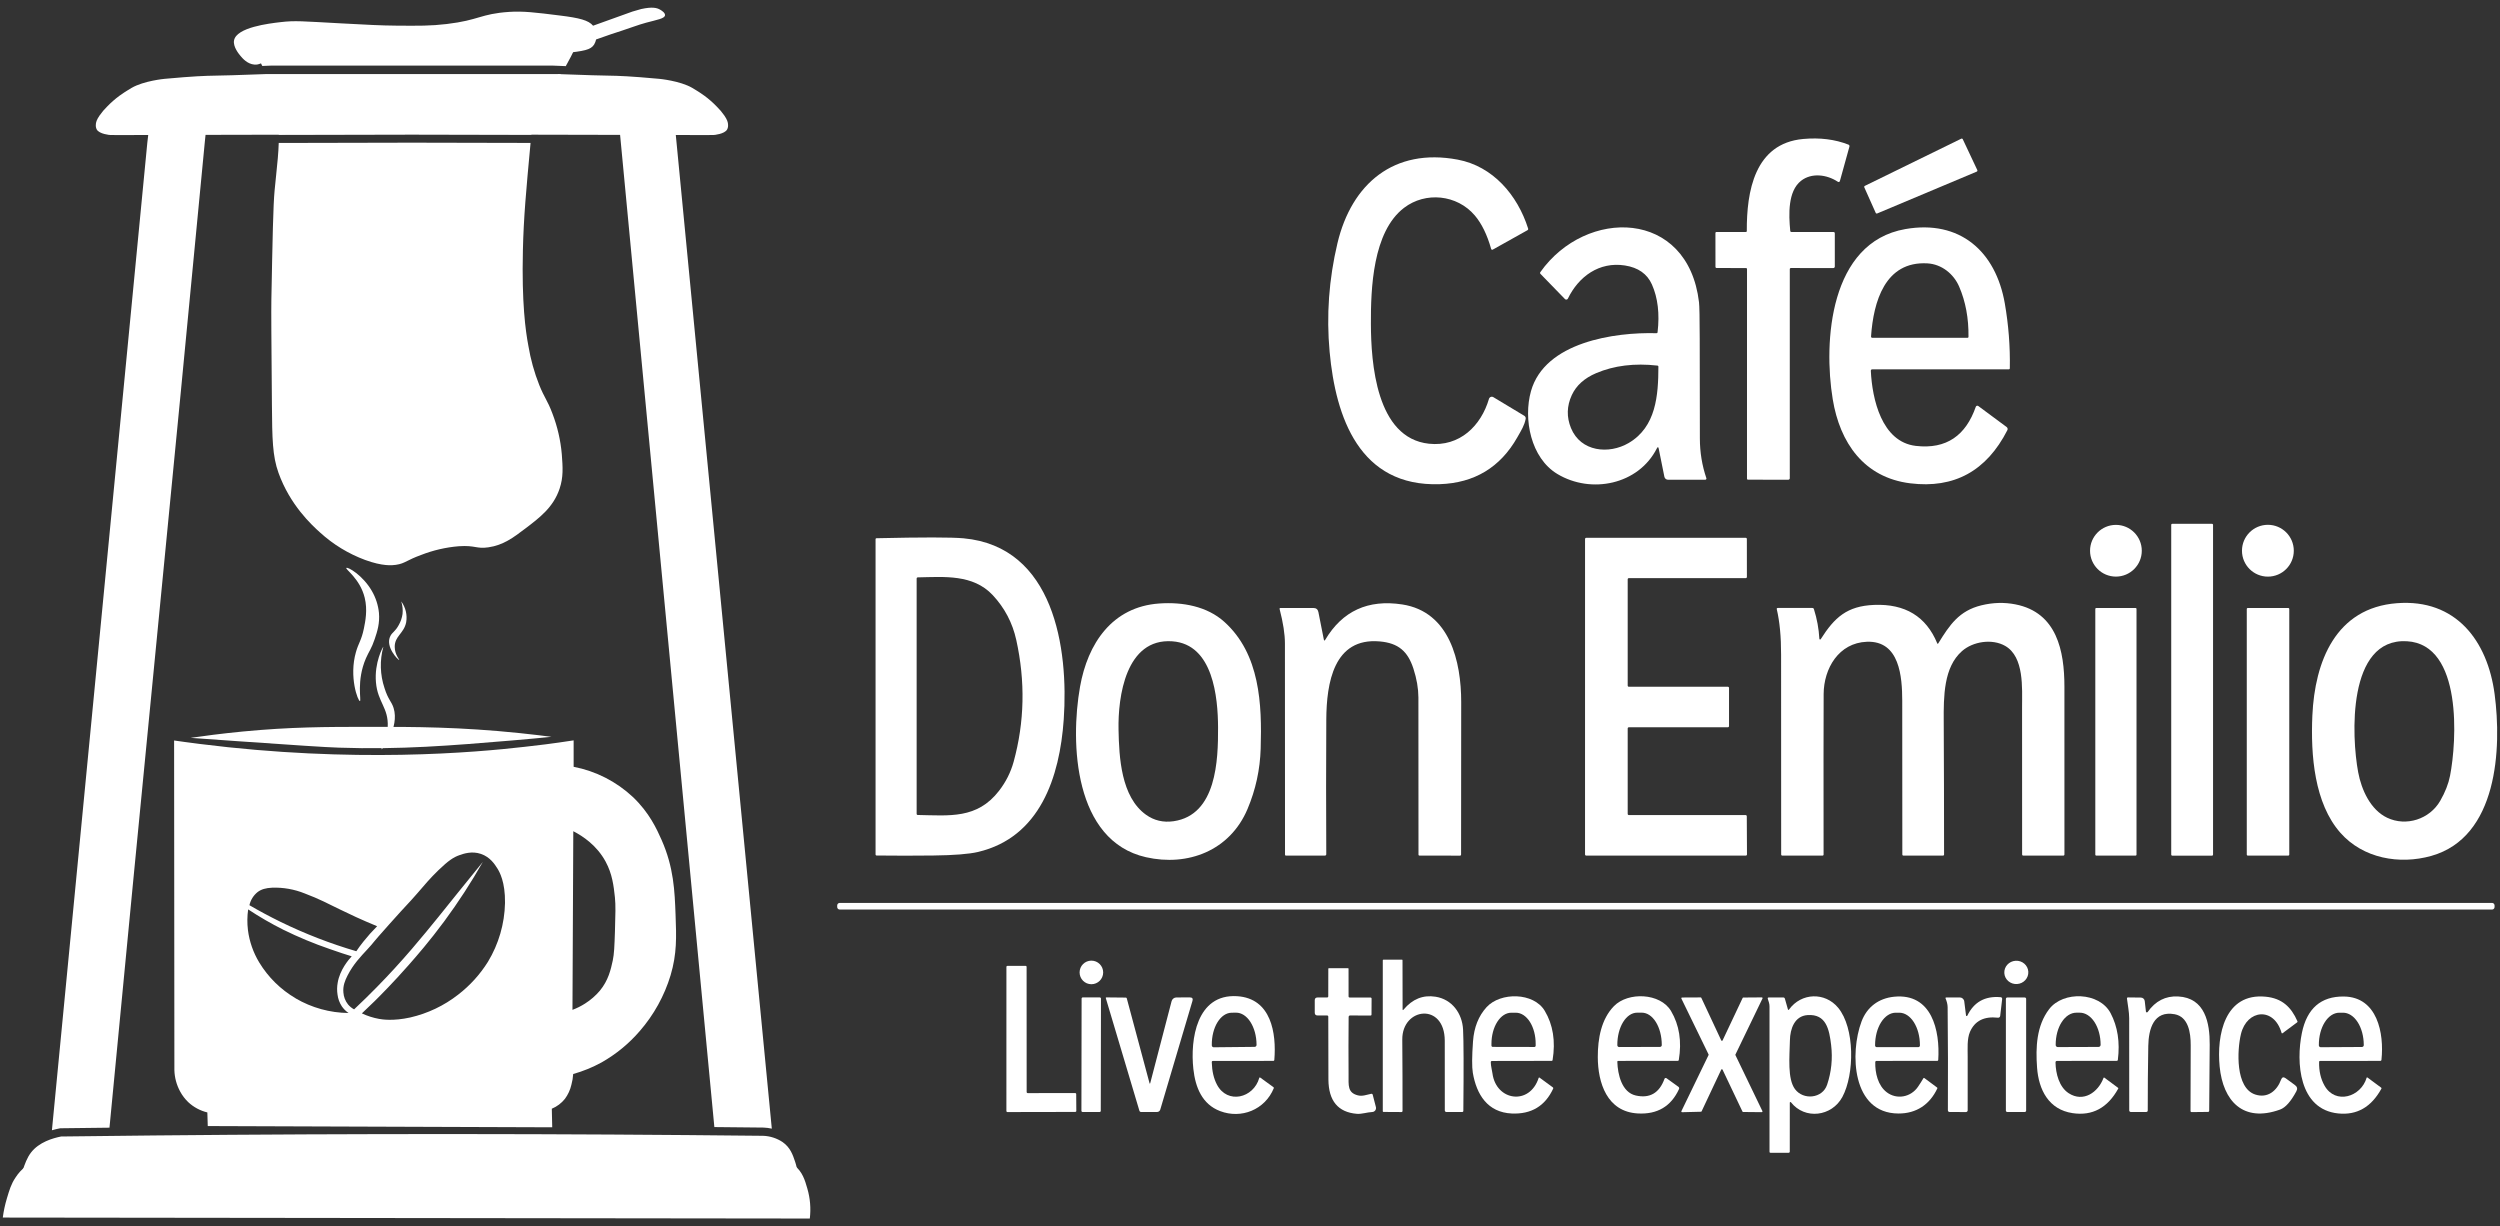 <svg width="210" height="103" viewBox="0 0 210 103" fill="none" xmlns="http://www.w3.org/2000/svg">
<rect x="0" y="0" width="210" height="103" fill="#333333" stroke="none"/>
<g id="Logo">
<path id="Vector" d="M150.342 22.609V40.175C150.342 40.207 150.329 40.238 150.306 40.26C150.284 40.283 150.253 40.296 150.221 40.296L146.843 40.294C146.779 40.294 146.747 40.261 146.747 40.196L146.749 22.611C146.749 22.549 146.718 22.518 146.656 22.518L144.194 22.512C144.169 22.512 144.145 22.502 144.127 22.485C144.109 22.467 144.099 22.443 144.099 22.418L144.096 19.585C144.096 19.519 144.128 19.487 144.194 19.487H146.643C146.702 19.487 146.732 19.458 146.732 19.4C146.715 16.12 147.363 12.043 151.477 11.673C152.877 11.547 154.142 11.706 155.272 12.149C155.303 12.161 155.328 12.184 155.343 12.214C155.359 12.244 155.362 12.278 155.353 12.31L154.557 15.184C154.526 15.298 154.461 15.322 154.362 15.258C153.458 14.664 152.176 14.489 151.287 15.188C150.175 16.064 150.247 18.002 150.38 19.388C150.386 19.454 150.422 19.487 150.487 19.487L154.005 19.488C154.084 19.488 154.124 19.527 154.124 19.606V22.389C154.124 22.423 154.111 22.456 154.087 22.48C154.063 22.504 154.031 22.518 153.997 22.518L150.436 22.514C150.411 22.514 150.387 22.524 150.37 22.542C150.352 22.56 150.342 22.584 150.342 22.609Z" fill="white"/>
<path id="Vector_2" d="M166.045 14.417L157.684 17.931C157.661 17.941 157.635 17.941 157.611 17.931C157.588 17.921 157.569 17.903 157.559 17.88L156.602 15.739C156.592 15.716 156.591 15.69 156.599 15.667C156.608 15.643 156.625 15.624 156.648 15.613L164.743 11.651C164.755 11.645 164.768 11.642 164.78 11.641C164.793 11.64 164.806 11.642 164.818 11.646C164.83 11.65 164.842 11.657 164.851 11.665C164.861 11.674 164.868 11.684 164.874 11.696L166.094 14.287C166.099 14.299 166.103 14.312 166.103 14.325C166.104 14.338 166.102 14.351 166.097 14.363C166.092 14.375 166.085 14.386 166.076 14.395C166.067 14.405 166.057 14.412 166.045 14.417Z" fill="white"/>
<path id="Vector_3" d="M117.937 17.46C115.299 19.478 115.144 24.264 115.155 27.212C115.168 30.45 115.584 36.804 120.036 37.273C122.621 37.545 124.408 35.765 125.074 33.504C125.085 33.467 125.104 33.434 125.13 33.406C125.156 33.378 125.188 33.356 125.223 33.342C125.259 33.329 125.297 33.323 125.335 33.327C125.373 33.33 125.41 33.342 125.443 33.362L128.041 34.926C128.085 34.952 128.12 34.992 128.141 35.039C128.161 35.086 128.167 35.138 128.156 35.189C128.048 35.741 127.812 36.106 127.451 36.743C126.019 39.263 123.848 40.572 120.938 40.671C114.206 40.9 112.196 35.069 111.689 29.559C111.408 26.497 111.627 23.455 112.345 20.433C113.531 15.44 117.086 12.401 122.449 13.409C125.392 13.961 127.468 16.371 128.362 19.196C128.381 19.259 128.362 19.306 128.306 19.338L125.388 20.97C125.376 20.976 125.363 20.98 125.35 20.981C125.336 20.982 125.323 20.979 125.311 20.974C125.298 20.969 125.287 20.961 125.278 20.951C125.269 20.942 125.263 20.93 125.259 20.917C124.92 19.719 124.461 18.779 123.882 18.097C122.39 16.342 119.743 16.078 117.937 17.46Z" fill="white"/>
<path id="Vector_4" d="M139.177 37.662C137.626 40.722 133.646 41.516 130.818 39.814C128.579 38.468 127.95 35.187 128.6 32.864C129.759 28.725 135.642 27.891 139.147 27.989C139.2 27.992 139.229 27.967 139.236 27.914C139.418 26.358 139.26 25.018 138.761 23.895C138.364 23.005 137.607 22.473 136.49 22.299C134.332 21.964 132.605 23.226 131.703 25.083C131.693 25.105 131.677 25.124 131.657 25.138C131.638 25.153 131.615 25.162 131.591 25.166C131.566 25.17 131.541 25.168 131.518 25.16C131.495 25.153 131.473 25.14 131.456 25.122L129.404 23.01C129.356 22.961 129.352 22.909 129.393 22.853C133.222 17.445 141.788 17.537 142.717 25.391C142.753 25.706 142.773 26.72 142.776 28.434C142.778 31.235 142.782 34.037 142.789 36.839C142.791 37.994 142.973 39.103 143.335 40.166C143.34 40.181 143.342 40.197 143.34 40.213C143.337 40.228 143.331 40.243 143.322 40.256C143.313 40.269 143.301 40.28 143.286 40.287C143.272 40.294 143.257 40.298 143.241 40.298H140.115C140.043 40.298 139.973 40.273 139.917 40.228C139.861 40.182 139.823 40.119 139.808 40.048L139.332 37.685C139.3 37.528 139.249 37.521 139.177 37.662ZM132.031 33.19C131.607 34.108 131.584 35.03 131.962 35.956C132.779 37.957 135.151 38.182 136.805 37.214C139.116 35.864 139.3 33.197 139.305 30.807C139.305 30.749 139.276 30.716 139.218 30.709C137.298 30.493 135.584 30.705 134.077 31.344C133.086 31.766 132.404 32.382 132.031 33.19Z" fill="white"/>
<path id="Vector_5" d="M157.15 31.163C157.265 33.502 158.05 37.123 160.934 37.456C163.521 37.755 165.136 36.556 165.966 34.171C165.973 34.151 165.984 34.133 165.999 34.118C166.015 34.103 166.033 34.091 166.054 34.085C166.074 34.078 166.096 34.077 166.117 34.081C166.138 34.084 166.158 34.093 166.176 34.105L168.557 35.87C168.597 35.899 168.625 35.942 168.636 35.99C168.648 36.039 168.642 36.09 168.619 36.134C166.868 39.566 164.149 41.054 160.463 40.599C156.579 40.119 154.551 37.203 153.95 33.54C153.156 28.716 153.685 20.359 160.047 19.243C164.627 18.442 167.641 21.108 168.405 25.493C168.718 27.292 168.858 29.105 168.825 30.932C168.824 30.994 168.792 31.025 168.731 31.025L157.284 31.023C157.189 31.023 157.145 31.07 157.15 31.163ZM161.902 22.123C158.324 21.919 157.367 25.38 157.169 28.247C157.162 28.334 157.203 28.377 157.29 28.377H165.274C165.325 28.377 165.352 28.351 165.353 28.3C165.373 26.74 165.112 25.331 164.568 24.073C164.111 23.014 163.108 22.192 161.902 22.123Z" fill="white"/>
<path id="Vector_6" d="M185.819 44H182.46C182.418 44 182.383 44.035 182.383 44.078V71.797C182.383 71.84 182.418 71.874 182.46 71.874H185.819C185.862 71.874 185.896 71.84 185.896 71.797V44.078C185.896 44.035 185.862 44 185.819 44Z" fill="white"/>
<path id="Vector_7" d="M177.737 48.435C178.937 48.435 179.91 47.463 179.91 46.263C179.91 45.063 178.937 44.09 177.737 44.09C176.537 44.09 175.564 45.063 175.564 46.263C175.564 47.463 176.537 48.435 177.737 48.435Z" fill="white"/>
<path id="Vector_8" d="M190.503 48.437C191.705 48.437 192.679 47.463 192.679 46.261C192.679 45.059 191.705 44.084 190.503 44.084C189.301 44.084 188.326 45.059 188.326 46.261C188.326 47.463 189.301 48.437 190.503 48.437Z" fill="white"/>
<path id="Vector_9" d="M89.354 60.43C89.016 65.29 87.357 70.335 82.153 71.565C81.398 71.742 80.144 71.842 78.392 71.863C76.806 71.882 75.22 71.882 73.634 71.863C73.611 71.863 73.588 71.853 73.572 71.837C73.556 71.82 73.547 71.798 73.547 71.775V45.302C73.547 45.242 73.577 45.212 73.638 45.211C77.48 45.123 79.914 45.125 80.939 45.218C88.539 45.916 89.768 54.469 89.354 60.43ZM83.392 49.993C81.728 48.214 79.29 48.46 77.104 48.499C77.033 48.501 76.998 48.537 76.998 48.607V68.374C76.998 68.396 77.007 68.417 77.022 68.433C77.037 68.448 77.058 68.457 77.079 68.458C79.75 68.505 82.076 68.813 83.917 66.43C84.494 65.685 84.904 64.868 85.148 63.98C86.061 60.65 86.134 57.244 85.368 53.76C85.05 52.319 84.391 51.064 83.392 49.993Z" fill="white"/>
<path id="Vector_10" d="M136.726 48.661V57.589C136.726 57.615 136.736 57.64 136.755 57.658C136.773 57.677 136.798 57.687 136.824 57.687H145.139C145.166 57.687 145.191 57.697 145.209 57.716C145.227 57.734 145.238 57.759 145.238 57.785V60.992C145.238 61.019 145.227 61.044 145.209 61.062C145.191 61.081 145.166 61.091 145.139 61.091H136.824C136.798 61.091 136.773 61.101 136.755 61.12C136.736 61.138 136.726 61.163 136.726 61.189V68.368C136.726 68.394 136.736 68.419 136.755 68.437C136.773 68.456 136.798 68.466 136.824 68.466H146.632C146.658 68.466 146.683 68.476 146.701 68.495C146.719 68.513 146.73 68.538 146.73 68.564L146.747 71.772C146.747 71.798 146.737 71.823 146.718 71.841C146.7 71.86 146.675 71.87 146.649 71.87H133.241C133.215 71.87 133.19 71.86 133.171 71.841C133.153 71.823 133.143 71.798 133.143 71.772L133.144 45.274C133.144 45.261 133.147 45.248 133.152 45.236C133.157 45.224 133.164 45.214 133.173 45.205C133.182 45.195 133.193 45.188 133.205 45.183C133.217 45.178 133.23 45.176 133.243 45.176L146.637 45.174C146.663 45.174 146.688 45.184 146.707 45.203C146.725 45.221 146.736 45.246 146.736 45.272L146.739 48.464C146.739 48.49 146.729 48.515 146.71 48.534C146.692 48.552 146.667 48.563 146.641 48.563H136.824C136.798 48.563 136.773 48.573 136.755 48.591C136.736 48.61 136.726 48.635 136.726 48.661Z" fill="white"/>
<path id="Vector_11" d="M104.791 67.96C103.312 71.462 99.776 72.805 96.258 72.005C90.216 70.632 89.885 62.419 90.723 57.688C91.364 54.057 93.42 50.969 97.38 50.693C99.328 50.556 101.389 50.923 102.845 52.236C105.844 54.94 106.012 59.157 105.897 62.886C105.844 64.649 105.475 66.34 104.791 67.96ZM98.473 53.87C94.556 53.593 93.902 58.55 93.957 61.283C94.002 63.614 94.167 66.939 96.266 68.44C96.945 68.926 97.716 69.106 98.579 68.983C102.196 68.461 102.329 63.849 102.317 61.097C102.304 58.607 101.92 54.115 98.473 53.87Z" fill="white"/>
<path id="Vector_12" d="M111.322 53.739C112.761 51.322 114.915 50.334 117.786 50.773C121.797 51.388 122.742 55.59 122.741 58.966C122.739 63.236 122.736 67.506 122.731 71.776C122.73 71.841 122.697 71.874 122.633 71.874L119.244 71.87C119.184 71.87 119.153 71.84 119.153 71.779C119.157 67.38 119.155 62.983 119.146 58.589C119.143 57.828 119.004 57.02 118.728 56.167C118.255 54.711 117.465 54.019 115.903 53.88C112.033 53.535 111.428 57.366 111.409 60.437C111.388 64.206 111.387 67.979 111.407 71.755C111.407 71.786 111.395 71.816 111.373 71.838C111.351 71.86 111.321 71.872 111.29 71.872H108.034C107.972 71.872 107.941 71.841 107.941 71.779C107.942 65.867 107.94 59.957 107.934 54.051C107.934 53.272 107.785 52.31 107.489 51.167C107.473 51.103 107.498 51.07 107.565 51.07H110.322C110.558 51.07 110.699 51.186 110.746 51.418L111.201 53.718C111.224 53.83 111.264 53.837 111.322 53.739Z" fill="white"/>
<path id="Vector_13" d="M152.827 53.664C152.828 53.676 152.833 53.689 152.841 53.698C152.849 53.708 152.86 53.715 152.873 53.718C152.885 53.722 152.898 53.721 152.91 53.716C152.922 53.711 152.932 53.703 152.939 53.692C154.1 51.863 155.149 50.903 157.43 50.812C160.028 50.709 161.793 51.781 162.723 54.029C162.749 54.094 162.782 54.097 162.819 54.036C163.765 52.506 164.555 51.304 166.439 50.846C167.412 50.609 168.368 50.583 169.306 50.769C172.785 51.455 173.409 54.687 173.411 57.676C173.415 62.36 173.416 67.061 173.413 71.778C173.413 71.803 173.403 71.826 173.386 71.844C173.369 71.861 173.345 71.871 173.32 71.871H169.964C169.893 71.871 169.858 71.836 169.858 71.767C169.86 67.635 169.859 63.507 169.854 59.38C169.852 57.82 170.047 55.178 168.434 54.256C167.348 53.635 165.735 53.872 164.801 54.698C163.268 56.054 163.26 58.476 163.273 60.619C163.292 64.336 163.302 68.053 163.302 71.771C163.302 71.837 163.268 71.871 163.199 71.871H159.896C159.829 71.871 159.796 71.837 159.796 71.771C159.801 67.462 159.798 63.155 159.788 58.851C159.782 56.873 159.584 53.804 156.819 53.908C154.455 53.996 153.196 56.147 153.186 58.304C153.175 60.745 153.173 65.234 153.181 71.772C153.182 71.838 153.149 71.871 153.082 71.871L149.726 71.873C149.654 71.873 149.618 71.836 149.618 71.763C149.608 66.172 149.606 60.582 149.612 54.993C149.615 53.489 149.494 52.218 149.251 51.181C149.233 51.106 149.263 51.069 149.34 51.069H152.233C152.303 51.069 152.348 51.102 152.369 51.167C152.628 51.981 152.78 52.813 152.827 53.664Z" fill="white"/>
<path id="Vector_14" d="M194.239 60.101C194.443 55.574 196.189 51.06 201.346 50.668C206.298 50.29 208.952 53.828 209.547 58.299C210.154 62.862 209.806 70.324 204.231 71.895C201.552 72.65 198.5 72.111 196.597 69.959C194.407 67.48 194.088 63.446 194.239 60.101ZM205.805 65.158C206.361 62.313 206.885 54.123 202.176 53.864C197.146 53.588 197.528 61.89 198.087 64.87C198.365 66.353 199.124 68.023 200.517 68.688C202.123 69.454 204.092 68.811 204.978 67.27C205.396 66.545 205.671 65.841 205.805 65.158Z" fill="white"/>
<path id="Vector_15" d="M179.391 51.07H176.082C176.04 51.07 176.006 51.104 176.006 51.146V71.796C176.006 71.838 176.04 71.872 176.082 71.872H179.391C179.433 71.872 179.467 71.838 179.467 71.796V51.146C179.467 51.104 179.433 51.07 179.391 51.07Z" fill="white"/>
<path id="Vector_16" d="M192.208 51.07H188.819C188.769 51.07 188.729 51.111 188.729 51.161V71.781C188.729 71.831 188.769 71.872 188.819 71.872H192.208C192.258 71.872 192.299 71.831 192.299 71.781V51.161C192.299 51.111 192.258 51.07 192.208 51.07Z" fill="white"/>
<path id="Vector_17" d="M209.33 75.844H70.538C70.42 75.844 70.324 75.939 70.324 76.057V76.19C70.324 76.308 70.42 76.403 70.538 76.403H209.33C209.448 76.403 209.544 76.308 209.544 76.19V76.057C209.544 75.939 209.448 75.844 209.33 75.844Z" fill="white"/>
<path id="Vector_18" d="M117.905 84.802C118.644 83.918 119.537 83.559 120.583 83.724C121.975 83.942 122.826 85.125 122.898 86.481C122.947 87.404 122.955 89.678 122.921 93.304C122.921 93.374 122.885 93.408 122.815 93.408L121.5 93.41C121.482 93.41 121.465 93.407 121.448 93.4C121.432 93.393 121.417 93.383 121.404 93.371C121.391 93.358 121.381 93.343 121.375 93.327C121.368 93.311 121.364 93.293 121.364 93.276C121.367 91.356 121.365 89.406 121.36 87.427C121.355 84.183 117.767 84.613 117.792 87.328C117.808 89.354 117.815 91.353 117.813 93.323C117.813 93.347 117.803 93.369 117.786 93.386C117.769 93.403 117.746 93.412 117.722 93.412L116.215 93.403C116.174 93.401 116.154 93.381 116.154 93.342V80.664C116.154 80.65 116.16 80.637 116.17 80.627C116.18 80.617 116.193 80.611 116.207 80.611H117.764C117.795 80.611 117.811 80.628 117.811 80.66L117.818 84.772C117.818 84.861 117.847 84.871 117.905 84.802Z" fill="white"/>
<path id="Vector_19" d="M91.677 82.675C92.224 82.675 92.667 82.231 92.667 81.684C92.667 81.137 92.224 80.693 91.677 80.693C91.129 80.693 90.686 81.137 90.686 81.684C90.686 82.231 91.129 82.675 91.677 82.675Z" fill="white"/>
<path id="Vector_20" d="M169.43 82.659C169.987 82.625 170.411 82.16 170.378 81.62C170.345 81.08 169.867 80.67 169.311 80.704C168.754 80.738 168.33 81.203 168.363 81.743C168.396 82.283 168.874 82.694 169.43 82.659Z" fill="white"/>
<path id="Vector_21" d="M86.322 91.821L90.318 91.819C90.34 91.819 90.361 91.828 90.377 91.844C90.392 91.859 90.401 91.88 90.401 91.902L90.411 93.319C90.411 93.341 90.402 93.362 90.386 93.378C90.371 93.393 90.35 93.402 90.328 93.402L84.62 93.413C84.598 93.413 84.577 93.405 84.561 93.389C84.546 93.373 84.537 93.352 84.537 93.33L84.539 81.218C84.539 81.207 84.541 81.196 84.545 81.186C84.549 81.176 84.556 81.167 84.563 81.159C84.571 81.151 84.58 81.145 84.59 81.141C84.6 81.137 84.611 81.135 84.622 81.135L86.152 81.133C86.174 81.133 86.195 81.142 86.211 81.157C86.227 81.173 86.235 81.194 86.235 81.216L86.239 91.738C86.239 91.76 86.248 91.781 86.263 91.797C86.279 91.812 86.3 91.821 86.322 91.821Z" fill="white"/>
<path id="Vector_22" d="M113.285 85.434C113.27 87.055 113.268 88.677 113.28 90.299C113.286 91.152 113.176 91.79 114.065 92.011C114.454 92.109 114.783 91.956 115.19 91.878C115.215 91.874 115.241 91.879 115.263 91.893C115.284 91.907 115.3 91.929 115.307 91.954L115.576 92.994C115.588 93.041 115.59 93.091 115.58 93.139C115.571 93.188 115.551 93.233 115.522 93.273C115.493 93.312 115.455 93.345 115.412 93.369C115.368 93.392 115.32 93.406 115.271 93.408C114.83 93.431 114.373 93.595 113.974 93.561C112.394 93.429 111.599 92.47 111.587 90.685C111.576 88.925 111.572 87.163 111.576 85.398C111.576 85.372 111.566 85.347 111.548 85.328C111.53 85.31 111.505 85.299 111.48 85.299H110.676C110.518 85.299 110.439 85.22 110.439 85.061V84.025C110.439 83.867 110.518 83.788 110.676 83.788H111.48C111.505 83.788 111.529 83.778 111.546 83.761C111.564 83.743 111.574 83.719 111.574 83.694L111.578 81.375C111.578 81.363 111.583 81.351 111.591 81.342C111.6 81.333 111.611 81.328 111.623 81.328H113.231C113.262 81.328 113.278 81.344 113.278 81.375L113.28 83.696C113.28 83.759 113.312 83.79 113.376 83.79L115.124 83.792C115.148 83.793 115.171 83.802 115.188 83.819C115.205 83.836 115.214 83.859 115.214 83.883L115.207 85.231C115.207 85.251 115.199 85.271 115.185 85.285C115.17 85.299 115.151 85.307 115.131 85.307L113.422 85.299C113.332 85.298 113.287 85.343 113.285 85.434Z" fill="white"/>
<path id="Vector_23" d="M101.789 89.226C101.808 89.968 101.952 90.594 102.222 91.106C103.1 92.781 105.301 92.248 105.779 90.543C105.782 90.535 105.786 90.527 105.791 90.522C105.797 90.516 105.804 90.511 105.812 90.508C105.82 90.506 105.828 90.505 105.836 90.507C105.844 90.508 105.852 90.511 105.859 90.516L106.972 91.323C106.986 91.334 106.996 91.348 107 91.365C107.005 91.381 107.003 91.398 106.997 91.414C106.25 93.226 104.266 94.007 102.493 93.334C100.978 92.761 100.411 91.339 100.242 89.79C99.972 87.326 100.507 83.474 103.911 83.68C106.798 83.856 107.226 86.806 107.044 89.028C107.039 89.086 107.007 89.115 106.948 89.115L101.895 89.118C101.823 89.118 101.788 89.154 101.789 89.226ZM101.956 87.972L105.39 87.937C105.432 87.936 105.473 87.919 105.503 87.888C105.534 87.858 105.55 87.817 105.55 87.774V87.742C105.547 87.388 105.499 87.038 105.411 86.712C105.322 86.385 105.194 86.09 105.034 85.841C104.874 85.592 104.684 85.396 104.477 85.262C104.27 85.129 104.049 85.062 103.826 85.064L103.459 85.068C103.009 85.073 102.581 85.361 102.268 85.87C101.955 86.378 101.784 87.065 101.791 87.78V87.812C101.791 87.833 101.796 87.854 101.804 87.874C101.812 87.894 101.825 87.911 101.84 87.926C101.855 87.941 101.873 87.953 101.893 87.961C101.913 87.969 101.934 87.973 101.956 87.972Z" fill="white"/>
<path id="Vector_24" d="M125.227 89.232C125.227 89.538 125.329 89.888 125.365 90.159C125.67 92.488 128.495 92.887 129.248 90.543C129.25 90.535 129.254 90.529 129.259 90.524C129.264 90.519 129.27 90.514 129.277 90.512C129.284 90.51 129.292 90.509 129.299 90.51C129.306 90.511 129.313 90.514 129.319 90.518L130.443 91.342C130.458 91.353 130.469 91.368 130.473 91.386C130.478 91.404 130.477 91.424 130.469 91.441C129.79 92.908 128.63 93.606 126.99 93.534C124.962 93.445 124.028 91.942 123.718 90.119C123.636 89.635 123.641 88.754 123.733 87.475C123.818 86.298 124.198 85.34 124.873 84.601C126.04 83.324 128.826 83.349 129.758 84.909C130.455 86.075 130.675 87.454 130.418 89.047C130.411 89.091 130.385 89.113 130.341 89.113L125.335 89.122C125.263 89.122 125.227 89.159 125.227 89.232ZM125.39 87.939L128.888 87.946C128.917 87.946 128.944 87.935 128.964 87.915C128.985 87.894 128.996 87.867 128.996 87.838V87.687C128.997 87.343 128.954 87.003 128.871 86.685C128.788 86.368 128.665 86.079 128.511 85.836C128.356 85.593 128.172 85.4 127.97 85.268C127.768 85.136 127.551 85.068 127.332 85.068H126.954C126.512 85.067 126.087 85.342 125.774 85.832C125.46 86.322 125.283 86.986 125.282 87.679V87.831C125.282 87.859 125.293 87.887 125.314 87.907C125.334 87.927 125.361 87.939 125.39 87.939Z" fill="white"/>
<path id="Vector_25" d="M135.856 89.2C135.888 90.23 136.219 91.758 137.409 92.023C138.581 92.284 139.384 91.816 139.818 90.62C139.824 90.604 139.833 90.59 139.846 90.578C139.858 90.567 139.873 90.558 139.889 90.553C139.905 90.548 139.922 90.547 139.938 90.55C139.955 90.552 139.971 90.559 139.984 90.569L140.991 91.295C141.018 91.316 141.038 91.345 141.047 91.379C141.055 91.413 141.052 91.448 141.038 91.48C140.37 92.937 139.217 93.621 137.579 93.53C134.983 93.388 134.219 90.953 134.215 88.789C134.213 87.24 134.5 85.614 135.571 84.515C136.755 83.301 139.463 83.398 140.368 84.927C141.062 86.099 141.279 87.47 141.019 89.041C141.011 89.088 140.983 89.112 140.934 89.112L135.936 89.116C135.88 89.116 135.854 89.144 135.856 89.2ZM136.009 87.951L139.44 87.94C139.48 87.939 139.518 87.923 139.546 87.895C139.574 87.867 139.589 87.829 139.589 87.789V87.757C139.588 87.402 139.544 87.051 139.458 86.724C139.373 86.397 139.249 86.1 139.093 85.85C138.937 85.6 138.752 85.402 138.549 85.267C138.345 85.132 138.128 85.063 137.908 85.064H137.519C137.075 85.065 136.651 85.351 136.339 85.858C136.028 86.365 135.854 87.052 135.856 87.768V87.8C135.856 87.82 135.86 87.84 135.868 87.858C135.876 87.877 135.887 87.894 135.901 87.908C135.916 87.922 135.932 87.933 135.951 87.94C135.97 87.948 135.989 87.952 136.009 87.951Z" fill="white"/>
<path id="Vector_26" d="M150.44 92.591C150.432 92.582 150.423 92.576 150.412 92.573C150.401 92.57 150.389 92.57 150.379 92.573C150.368 92.577 150.359 92.584 150.353 92.593C150.346 92.601 150.343 92.612 150.343 92.623L150.341 96.738C150.341 96.751 150.339 96.763 150.334 96.775C150.329 96.786 150.322 96.797 150.314 96.806C150.305 96.814 150.294 96.821 150.283 96.826C150.271 96.831 150.259 96.833 150.247 96.833H148.726C148.668 96.833 148.639 96.804 148.639 96.746C148.638 92.698 148.638 88.63 148.639 84.543C148.639 84.295 148.566 84.144 148.496 83.903C148.473 83.825 148.503 83.786 148.585 83.786H149.789C149.864 83.786 149.911 83.822 149.931 83.892L150.182 84.777C150.204 84.852 150.237 84.857 150.283 84.794C151.313 83.38 153.295 83.323 154.396 84.641C155.818 86.341 155.782 90.239 154.761 92.141C153.87 93.801 151.603 94.072 150.44 92.591ZM153.477 91.118C153.839 90.036 153.951 88.924 153.815 87.782C153.658 86.481 153.409 85.161 151.837 85.267C150.74 85.341 150.373 86.419 150.353 87.379C150.321 88.796 150.139 90.619 150.776 91.483C151.474 92.43 153.085 92.285 153.477 91.118Z" fill="white"/>
<path id="Vector_27" d="M157.522 89.218C157.502 90.129 157.744 91.188 158.489 91.752C159.319 92.382 160.505 92.181 161.117 91.281C161.276 91.048 161.424 90.813 161.562 90.578C161.584 90.538 161.613 90.532 161.649 90.559L162.719 91.355C162.73 91.363 162.738 91.374 162.741 91.388C162.744 91.401 162.742 91.415 162.736 91.427C162.101 92.779 160.977 93.545 159.457 93.535C155.552 93.511 155.378 88.437 156.369 85.805C156.823 84.596 157.802 83.853 159.113 83.724C162.276 83.414 162.974 86.559 162.812 89.036C162.808 89.088 162.78 89.114 162.728 89.114L157.626 89.116C157.599 89.116 157.573 89.126 157.553 89.146C157.534 89.165 157.523 89.191 157.522 89.218ZM157.645 87.96H161.136C161.173 87.96 161.208 87.946 161.234 87.92C161.26 87.894 161.274 87.859 161.274 87.822V87.798C161.274 87.073 161.091 86.379 160.766 85.867C160.44 85.355 159.999 85.067 159.538 85.067H159.243C158.783 85.067 158.341 85.355 158.016 85.867C157.69 86.379 157.507 87.073 157.507 87.798V87.822C157.507 87.859 157.522 87.894 157.548 87.92C157.574 87.946 157.609 87.96 157.645 87.96Z" fill="white"/>
<path id="Vector_28" d="M172.663 89.255C172.681 90.183 172.967 91.307 173.765 91.827C174.998 92.629 176.242 91.762 176.696 90.545C176.699 90.538 176.703 90.532 176.708 90.527C176.714 90.522 176.72 90.519 176.727 90.516C176.734 90.514 176.741 90.514 176.748 90.515C176.756 90.517 176.762 90.519 176.768 90.524L177.92 91.379C177.941 91.395 177.946 91.416 177.933 91.441C177.038 93.064 175.76 93.751 174.1 93.504C172.088 93.207 171.248 91.535 171.114 89.684C170.987 87.967 171.067 86.161 172.127 84.769C173.306 83.222 176.354 83.323 177.292 85.108C177.884 86.234 178.087 87.543 177.899 89.035C177.893 89.086 177.864 89.111 177.812 89.111L172.799 89.117C172.705 89.117 172.66 89.163 172.663 89.255ZM172.854 87.954L176.28 87.942C176.326 87.942 176.37 87.923 176.402 87.891C176.434 87.858 176.452 87.814 176.452 87.769V87.751C176.451 87.398 176.405 87.048 176.316 86.722C176.228 86.396 176.098 86.1 175.936 85.85C175.773 85.601 175.58 85.403 175.368 85.269C175.157 85.134 174.93 85.065 174.701 85.066H174.41C173.948 85.068 173.506 85.353 173.181 85.859C172.856 86.364 172.675 87.049 172.678 87.763V87.78C172.678 87.803 172.682 87.826 172.691 87.847C172.7 87.868 172.713 87.887 172.729 87.903C172.746 87.92 172.765 87.933 172.786 87.941C172.808 87.95 172.831 87.954 172.854 87.954Z" fill="white"/>
<path id="Vector_29" d="M180.403 85.01C181.053 84.085 181.904 83.649 182.958 83.702C185.229 83.815 185.63 85.925 185.615 87.758C185.599 89.64 185.584 91.486 185.572 93.297C185.57 93.366 185.536 93.401 185.468 93.401L184.104 93.416C184.037 93.417 184.004 93.384 184.004 93.316C184.003 91.498 184.008 89.662 184.019 87.807C184.025 86.74 183.822 85.411 182.671 85.195C180.908 84.867 180.481 86.44 180.456 87.852C180.424 89.698 180.408 91.504 180.411 93.268C180.412 93.361 180.366 93.406 180.273 93.406H178.987C178.952 93.406 178.918 93.392 178.893 93.368C178.869 93.343 178.855 93.309 178.855 93.274C178.857 90.712 178.856 88.128 178.851 85.521C178.849 84.984 178.73 84.435 178.666 83.887C178.657 83.817 178.688 83.783 178.758 83.783L179.836 83.796C179.916 83.797 179.994 83.828 180.053 83.882C180.113 83.936 180.151 84.011 180.159 84.091L180.258 84.972C180.26 84.988 180.267 85.003 180.278 85.015C180.288 85.027 180.302 85.036 180.318 85.04C180.334 85.044 180.35 85.043 180.365 85.038C180.38 85.033 180.394 85.023 180.403 85.01Z" fill="white"/>
<path id="Vector_30" d="M191.656 86.772C191.013 84.539 188.736 84.798 188.239 86.861C187.912 88.221 187.764 91.4 189.447 91.942C190.483 92.277 191.266 91.627 191.612 90.687C191.689 90.48 191.817 90.442 191.994 90.572L192.779 91.148C192.968 91.287 193.007 91.459 192.896 91.665C192.435 92.527 191.978 93.04 191.525 93.204C188.422 94.325 186.733 92.487 186.45 89.592C186.193 86.965 186.862 83.382 190.326 83.724C191.682 83.858 192.458 84.581 192.985 85.787C192.992 85.802 192.994 85.819 192.99 85.835C192.986 85.851 192.976 85.866 192.963 85.876L191.728 86.795C191.722 86.799 191.715 86.802 191.707 86.803C191.7 86.805 191.692 86.804 191.685 86.802C191.678 86.8 191.672 86.796 191.667 86.791C191.662 86.786 191.658 86.779 191.656 86.772Z" fill="white"/>
<path id="Vector_31" d="M194.805 89.205C194.787 89.964 194.94 90.629 195.264 91.2C196.178 92.807 198.322 92.153 198.797 90.53C198.799 90.524 198.802 90.518 198.807 90.513C198.812 90.508 198.818 90.504 198.824 90.502C198.831 90.5 198.837 90.499 198.844 90.5C198.851 90.501 198.857 90.504 198.863 90.508L200.018 91.362C200.05 91.386 200.056 91.416 200.037 91.451C199.186 92.998 197.976 93.691 196.406 93.529C193.103 93.189 192.857 89.22 193.358 86.771C193.782 84.708 194.957 83.687 196.883 83.707C199.708 83.74 200.277 86.807 200.043 89.019C200.037 89.082 200.002 89.114 199.939 89.114L194.888 89.121C194.834 89.121 194.806 89.149 194.805 89.205ZM194.941 87.966L198.402 87.947C198.443 87.947 198.483 87.93 198.513 87.901C198.542 87.872 198.558 87.832 198.558 87.79L198.557 87.762C198.553 87.045 198.367 86.358 198.039 85.853C197.712 85.348 197.27 85.065 196.811 85.067H196.501C196.042 85.07 195.603 85.357 195.281 85.866C194.959 86.375 194.78 87.064 194.784 87.781V87.809C194.784 87.851 194.8 87.891 194.83 87.92C194.859 87.949 194.899 87.966 194.941 87.966Z" fill="white"/>
<path id="Vector_32" d="M165.254 85.317C165.809 84.171 166.738 83.653 168.04 83.762C168.146 83.771 168.192 83.828 168.18 83.933L168.015 85.341C168.01 85.385 167.987 85.425 167.952 85.452C167.918 85.479 167.874 85.492 167.83 85.487C166.664 85.355 165.88 85.752 165.477 86.678C165.22 87.274 165.288 88.102 165.285 88.781C165.278 90.318 165.278 91.814 165.285 93.269C165.285 93.307 165.27 93.343 165.243 93.37C165.216 93.397 165.18 93.412 165.143 93.412L163.764 93.409C163.745 93.409 163.727 93.405 163.709 93.398C163.692 93.391 163.676 93.38 163.663 93.367C163.65 93.353 163.64 93.337 163.633 93.32C163.626 93.302 163.622 93.284 163.622 93.265C163.639 90.385 163.632 87.5 163.601 84.608C163.598 84.347 163.526 84.109 163.431 83.874C163.409 83.819 163.427 83.79 163.486 83.789L164.625 83.785C164.716 83.785 164.804 83.819 164.873 83.879C164.941 83.939 164.986 84.022 164.997 84.112L165.146 85.298C165.148 85.31 165.153 85.322 165.161 85.331C165.17 85.34 165.181 85.346 165.193 85.349C165.205 85.351 165.218 85.349 165.229 85.343C165.24 85.337 165.249 85.328 165.254 85.317Z" fill="white"/>
<path id="Vector_33" d="M92.383 83.784L90.954 83.781C90.9 83.781 90.855 83.825 90.855 83.88L90.839 93.308C90.839 93.363 90.883 93.407 90.937 93.407L92.367 93.409C92.421 93.409 92.465 93.365 92.465 93.311L92.482 83.882C92.482 83.828 92.438 83.784 92.383 83.784Z" fill="white"/>
<path id="Vector_34" d="M96.624 90.965L98.415 84.097C98.438 84.008 98.491 83.929 98.565 83.872C98.638 83.816 98.728 83.785 98.821 83.785L99.952 83.783C100.153 83.783 100.224 83.88 100.168 84.073L97.463 93.204C97.446 93.263 97.41 93.314 97.362 93.351C97.313 93.387 97.254 93.407 97.193 93.407H95.849C95.818 93.407 95.788 93.397 95.763 93.379C95.738 93.36 95.72 93.334 95.71 93.305L92.889 83.846C92.876 83.803 92.892 83.781 92.936 83.781L94.572 83.798C94.589 83.798 94.606 83.804 94.62 83.814C94.634 83.825 94.643 83.84 94.648 83.857L96.554 90.963C96.578 91.052 96.601 91.052 96.624 90.965Z" fill="white"/>
<path id="Vector_35" d="M144.582 89.852L142.936 93.35C142.932 93.361 142.924 93.369 142.914 93.376C142.904 93.382 142.893 93.386 142.882 93.386L141.295 93.426C141.284 93.426 141.274 93.423 141.264 93.418C141.255 93.413 141.247 93.406 141.241 93.396C141.235 93.387 141.232 93.377 141.231 93.366C141.231 93.355 141.233 93.344 141.238 93.335L143.519 88.624C143.523 88.616 143.525 88.607 143.525 88.598C143.525 88.589 143.523 88.58 143.519 88.571L141.236 83.88C141.232 83.87 141.23 83.86 141.231 83.85C141.231 83.839 141.234 83.829 141.24 83.82C141.245 83.811 141.253 83.804 141.262 83.799C141.271 83.794 141.281 83.791 141.291 83.791L142.855 83.783C142.867 83.783 142.879 83.787 142.889 83.793C142.899 83.799 142.907 83.808 142.912 83.819L144.584 87.393C144.588 87.404 144.596 87.413 144.606 87.42C144.616 87.427 144.628 87.43 144.64 87.431C144.652 87.431 144.663 87.427 144.674 87.421C144.684 87.415 144.692 87.406 144.697 87.395L146.382 83.829C146.387 83.818 146.395 83.809 146.405 83.802C146.415 83.796 146.427 83.793 146.439 83.793L147.993 83.781C148.004 83.781 148.015 83.784 148.024 83.789C148.034 83.794 148.041 83.801 148.047 83.811C148.053 83.82 148.056 83.83 148.057 83.841C148.057 83.852 148.055 83.862 148.05 83.872L145.777 88.579C145.773 88.587 145.771 88.596 145.771 88.605C145.771 88.615 145.773 88.624 145.777 88.632L148.042 93.333C148.047 93.343 148.049 93.353 148.048 93.364C148.047 93.374 148.044 93.384 148.038 93.393C148.033 93.402 148.025 93.409 148.016 93.414C148.006 93.419 147.996 93.422 147.986 93.422L146.424 93.407C146.412 93.407 146.4 93.403 146.39 93.397C146.38 93.391 146.372 93.382 146.367 93.371L144.695 89.852C144.69 89.841 144.682 89.832 144.672 89.825C144.662 89.819 144.65 89.815 144.638 89.815C144.626 89.815 144.615 89.819 144.605 89.825C144.595 89.832 144.587 89.841 144.582 89.852Z" fill="white"/>
<path id="Vector_36" d="M170.079 83.789H168.611C168.547 83.789 168.494 83.842 168.494 83.906V93.29C168.494 93.355 168.547 93.407 168.611 93.407H170.079C170.144 93.407 170.196 93.355 170.196 93.29V83.906C170.196 83.842 170.144 83.789 170.079 83.789Z" fill="white"/>
<g id="Group 104">
<g id="Group 101">
<path id="Vector_37" d="M56.747 76.832C56.674 74.863 56.599 72.868 55.573 70.552C55.168 69.641 54.539 68.254 53.157 66.944C51.772 65.648 50.048 64.77 48.185 64.411V62.191C46.428 62.462 44.99 62.635 44.078 62.732C39.911 63.208 29.745 64.126 16.765 62.49C15.819 62.371 15.054 62.263 14.625 62.201L14.648 89.893C14.666 90.52 14.832 91.134 15.131 91.685C15.309 92.015 15.537 92.315 15.807 92.576C16.259 93 16.814 93.299 17.417 93.444C17.429 93.825 17.44 94.207 17.452 94.589L46.387 94.693C46.375 94.173 46.364 93.652 46.352 93.132C46.785 92.953 47.165 92.666 47.457 92.299C47.716 91.947 47.9 91.545 47.997 91.119C48.079 90.824 48.129 90.522 48.148 90.217C48.976 89.985 49.775 89.659 50.529 89.245C51.743 88.558 52.829 87.666 53.74 86.609C54.924 85.248 55.807 83.652 56.329 81.925C56.868 80.111 56.817 78.713 56.747 76.832ZM21.638 74.934C21.959 74.692 22.325 74.594 22.855 74.566C23.792 74.533 24.725 74.698 25.595 75.049C26.832 75.513 27.566 75.915 28.569 76.4C29.301 76.76 30.357 77.259 31.679 77.803C31.271 78.211 30.887 78.641 30.528 79.092C30.311 79.362 30.112 79.632 29.931 79.903C27.747 79.263 25.621 78.439 23.576 77.441C22.642 76.984 21.767 76.513 20.951 76.037C21.049 75.602 21.291 75.213 21.638 74.934ZM24.832 83.856C23.577 83.122 22.526 82.086 21.773 80.842C21.272 80.013 20.949 79.088 20.827 78.127C20.757 77.549 20.762 76.965 20.845 76.389C21.791 77.016 22.775 77.585 23.79 78.093C25.047 78.713 26.343 79.253 27.669 79.708C28.428 79.979 29.073 80.185 29.544 80.33C29.274 80.623 28.549 81.464 28.366 82.547C28.305 82.879 28.301 83.218 28.353 83.551C28.396 83.903 28.52 84.239 28.715 84.534C28.866 84.754 29.058 84.944 29.279 85.093C27.715 85.076 26.182 84.652 24.832 83.862V83.856ZM40.988 80.79C40.325 81.852 39.477 82.787 38.485 83.551C37.301 84.476 35.928 85.13 34.463 85.467C33.023 85.785 32.094 85.633 31.84 85.587C31.341 85.497 30.856 85.341 30.397 85.124C30.677 84.861 31.048 84.508 31.479 84.087C31.964 83.607 33.032 82.536 34.326 81.066C34.993 80.308 36.073 79.074 37.329 77.374C38.503 75.782 39.581 74.123 40.557 72.403C40.09 72.976 39.34 73.898 38.418 75.043C36.909 76.915 36.591 77.33 35.793 78.287C35.069 79.159 34.232 80.164 33.118 81.376C32.293 82.275 31.163 83.454 29.745 84.787C29.549 84.683 29.376 84.541 29.234 84.371C29.007 84.087 28.872 83.741 28.846 83.378C28.79 82.822 28.982 82.359 29.191 81.947C29.689 80.98 30.265 80.389 30.875 79.728C31.586 78.957 30.901 79.651 32.721 77.614C34.375 75.764 34.174 76.047 35.02 75.078C35.73 74.26 36.102 73.801 36.832 73.094C37.682 72.273 38.107 72.004 38.59 71.834C38.94 71.711 39.635 71.466 40.403 71.73C41.171 71.993 41.555 72.595 41.783 72.955C41.951 73.225 42.448 74.075 42.421 75.854C42.384 77.597 41.89 79.298 40.988 80.79ZM51.655 78.247C51.613 79.495 51.59 80.13 51.471 80.687C51.309 81.441 51.103 82.352 50.389 83.218C50.032 83.639 49.612 84.003 49.145 84.299C48.812 84.512 48.457 84.689 48.087 84.828C48.109 79.827 48.133 74.825 48.157 69.822C48.968 70.239 50.134 71.016 50.872 72.376C51.437 73.418 51.548 74.419 51.652 75.369C51.722 76.054 51.698 76.786 51.655 78.247Z" fill="white"/>
<path id="Vector_38" d="M1.58 99.657C1.65 99.189 1.762 98.729 1.915 98.282C2.086 97.785 2.266 97.256 2.602 96.818C3.278 95.934 4.448 95.602 5.133 95.466C7.738 95.433 10.342 95.404 12.946 95.378C29.998 95.213 47.052 95.223 64.108 95.408C64.689 95.43 65.254 95.612 65.738 95.934C66.387 96.391 66.589 96.99 66.789 97.583C67.02 98.271 67.089 99.002 66.99 99.72L1.58 99.657Z" fill="white"/>
<path id="Vector_39" d="M0.234 102.275C0.306 101.726 0.422 101.183 0.582 100.653C0.793 99.954 0.929 99.473 1.294 98.927C1.524 98.565 1.813 98.245 2.15 97.98C2.844 97.448 3.588 97.331 4.204 97.256C5.46 97.101 6.725 97.037 7.99 97.065C9.284 97.104 10.581 97.052 11.873 97.1C15.408 97.235 60.856 96.906 65.043 97.273C65.656 97.308 66.245 97.524 66.734 97.894C67.411 98.434 67.615 99.137 67.816 99.838C68.055 100.655 68.126 101.512 68.024 102.357L0.234 102.275Z" fill="white"/>
<path id="Vector_40" d="M50.546 1.898L52.393 1.234C52.872 1.045 53.362 0.886 53.86 0.759C54.781 0.558 55.175 0.651 55.448 0.811C55.537 0.862 55.888 1.066 55.861 1.285C55.829 1.564 55.204 1.656 54.274 1.907C53.59 2.091 52.93 2.356 52.254 2.571C51.714 2.743 50.972 2.989 50.073 3.314C50.041 3.465 49.984 3.61 49.905 3.744C49.612 4.197 49.079 4.285 47.328 4.481L47.089 4.508C45.704 4.662 44.997 4.74 44.613 4.759C43.233 4.826 42.208 4.803 41.01 4.773C38.515 4.705 37.27 4.674 36.413 4.638C33.673 4.521 33.191 4.451 29.652 4.293C29.448 4.278 26.104 4.139 24.285 4.563C22.843 4.9 22.506 5.046 22.506 5.046C21.983 5.276 21.764 5.46 21.368 5.426C20.777 5.376 20.376 4.905 20.211 4.707L20.208 4.704C20.083 4.554 19.559 3.933 19.659 3.395C19.863 2.294 22.602 1.972 23.56 1.86C24.801 1.712 25.397 1.789 28.634 1.962C30.877 2.083 32.027 2.144 33.243 2.153C35.174 2.171 36.172 2.179 37.524 2.018C40.262 1.693 40.346 1.165 42.754 1C43.941 0.919 44.98 1.047 47.051 1.306C48.662 1.505 49.441 1.7 49.818 2.16C50.037 2.082 50.282 1.994 50.546 1.898Z" fill="white"/>
<path id="Vector_41" d="M16.01 61.98C16.927 62.047 18.308 62.147 19.986 62.262C24.867 62.6 27.308 62.768 28.472 62.803C33.64 62.983 37.956 62.622 42.94 62.205C44.34 62.089 45.508 61.975 46.32 61.893C45.694 61.811 44.773 61.696 43.657 61.581C38.642 61.062 34.82 61.052 31.038 61.055C27.329 61.055 24.39 61.064 20.405 61.446C18.58 61.624 17.077 61.823 16.01 61.98Z" fill="white"/>
<path id="Vector_42" d="M30.233 58.889C30.073 58.903 29.297 56.876 29.9 54.77C30.12 53.997 30.363 53.791 30.567 52.791C30.69 52.189 30.884 51.234 30.636 50.214C30.244 48.608 28.988 47.819 29.094 47.707C29.201 47.594 30.472 48.314 31.235 49.639C31.563 50.203 31.767 50.83 31.832 51.48C31.909 52.352 31.697 53.028 31.477 53.678C31.206 54.489 30.995 54.708 30.737 55.3C29.915 57.209 30.377 58.877 30.233 58.889Z" fill="white"/>
<path id="Vector_43" d="M32.041 62.939C31.988 62.916 32.514 62.212 32.569 61.047C32.646 59.445 31.728 59.005 31.58 57.32C31.434 55.654 32.172 54.321 32.202 54.328C31.889 55.469 31.922 56.678 32.299 57.8C32.611 58.793 32.89 58.915 33.064 59.477C33.566 61.11 32.126 62.976 32.041 62.939Z" fill="white"/>
<path id="Vector_44" d="M33.536 55.443C33.58 55.433 33.162 55.004 33.157 54.338C33.149 53.419 33.937 53.216 34.121 52.261C34.171 51.957 34.16 51.647 34.089 51.348C34.017 51.049 33.887 50.767 33.705 50.52C33.813 50.86 33.85 51.22 33.814 51.575C33.767 51.899 33.66 52.212 33.499 52.497C33.2 53.049 32.958 53.104 32.796 53.416C32.319 54.319 33.46 55.465 33.536 55.443Z" fill="white"/>
</g>
</g>
<g id="Vector_45">
<path fill-rule="evenodd" clip-rule="evenodd" d="M5.062 94.775L5 94.787L5.062 94.775Z" fill="white"/>
<path d="M52.088 11.33L34.603 11.291L17.266 11.329L17.204 11.93C14.519 40.205 11.882 66.505 9.196 94.725C7.839 94.74 6.482 94.756 5.125 94.774L5.062 94.775L5 94.787C4.824 94.822 4.605 94.871 4.361 94.942L12.374 11.999L12.451 11.34L10.367 11.345L9.307 11.342C9.306 11.342 9.303 11.342 9.299 11.343C9.221 11.346 8.345 11.261 8.129 10.88C8.068 10.764 8.04 10.633 8.048 10.502C8.048 10.274 8.124 10.054 8.362 9.705C8.553 9.429 8.771 9.172 9.012 8.938C9.322 8.618 9.658 8.323 10.015 8.057C10.171 7.94 10.323 7.841 10.417 7.779C10.432 7.77 10.445 7.762 10.456 7.754C10.456 7.754 10.763 7.553 11.055 7.383C12.088 6.784 13.824 6.623 13.824 6.623C16.336 6.39 17.403 6.37 17.403 6.37C18.52 6.35 20.198 6.309 22.323 6.223H22.458H22.469H22.583H22.89H34.603H46.395H46.623H46.737H46.748H46.883C49.008 6.309 50.686 6.35 51.803 6.37C51.803 6.37 52.87 6.39 55.382 6.623C55.382 6.623 57.118 6.784 58.151 7.383C58.443 7.553 58.75 7.754 58.75 7.754C58.762 7.762 58.775 7.77 58.789 7.78C58.883 7.841 59.035 7.94 59.191 8.057C59.549 8.323 59.884 8.618 60.194 8.938C60.435 9.172 60.653 9.429 60.845 9.705C61.083 10.054 61.158 10.274 61.158 10.502C61.166 10.633 61.138 10.764 61.077 10.88C60.861 11.261 59.985 11.346 59.907 11.343L59.903 11.342C59.901 11.342 59.899 11.342 59.899 11.342L58.839 11.345L56.767 11.34L64.832 94.806C64.603 94.755 64.37 94.725 64.134 94.716L64.125 94.716L64.116 94.716C62.746 94.701 61.376 94.687 60.006 94.674C57.365 66.895 54.726 39.114 52.088 11.33Z" fill="white"/>
</g>
<g id="Subtract">
<path d="M22.029 5.541C21.912 5.287 21.788 5.036 21.656 4.789C22.555 4.492 23.474 4.259 24.406 4.092C26.105 3.791 27.473 3.776 30.379 3.868C31.811 3.914 32.577 3.952 33.478 3.997C34.127 4.029 34.846 4.065 35.936 4.11C38.946 4.233 40.45 4.294 42.184 4.265C44.267 4.229 46.347 4.085 48.416 3.834C48.083 4.526 47.788 5.093 47.526 5.555C47.326 5.547 47.121 5.539 46.912 5.53L46.429 5.511H46.244H46.104H46.09H46.089C46.075 5.548 46.061 5.473 46.047 5.511H23.161H23.119H23.118H23.104H22.964L22.779 5.511L22.296 5.53C22.206 5.534 22.117 5.538 22.029 5.541Z" fill="white"/>
<path d="M23.413 12.009C23.39 12.842 23.303 13.683 23.202 14.65C23.157 15.079 23.11 15.532 23.065 16.02C22.949 17.277 22.896 19.91 22.795 25.178C22.777 26.024 22.795 28.693 22.841 34.014C22.864 36.852 22.885 38.304 23.394 39.719C24.364 42.423 26.176 44.093 26.892 44.736C27.99 45.737 29.272 46.517 30.665 47.034C32.14 47.575 32.94 47.492 33.244 47.448C33.679 47.386 33.887 47.282 34.212 47.12C34.468 46.992 34.795 46.828 35.361 46.621C36.379 46.222 37.448 45.974 38.537 45.884C39.249 45.835 39.615 45.897 39.935 45.951C40.248 46.003 40.517 46.049 41.022 45.976C42.273 45.796 43.113 45.165 44.106 44.412L44.117 44.404C45.33 43.485 46.484 42.611 47.005 41.052C47.331 40.081 47.276 39.264 47.191 38.153C47.09 36.987 46.826 35.841 46.408 34.748C46.182 34.144 46.016 33.828 45.84 33.495C45.684 33.2 45.521 32.891 45.303 32.355C44.878 31.286 44.57 30.175 44.382 29.04C44.142 27.771 43.819 25.433 43.923 21.033C43.987 18.246 44.192 16.045 44.563 12.051L44.566 12.014C44.566 12.011 44.567 12.009 44.567 12.006L34.605 11.984H34.602L23.413 12.009Z" fill="white"/>
<path d="M44.635 11.313L34.604 11.291L23.417 11.316C23.403 10.581 23.328 9.828 23.157 8.979C22.986 8.139 22.747 7.316 22.442 6.518C22.448 6.533 22.453 6.548 22.459 6.564L22.47 6.592C22.51 6.697 22.548 6.801 22.584 6.904C22.657 6.989 22.734 7.072 22.812 7.153L34.604 7.161L46.396 7.153C46.474 7.072 46.55 6.989 46.624 6.904C46.66 6.801 46.698 6.697 46.738 6.592L46.749 6.564C46.794 6.448 46.837 6.334 46.884 6.223C46.962 6.226 47.041 6.229 47.118 6.232C46.664 6.936 46.333 7.261 46.086 7.372C45.973 7.421 45.864 7.481 45.763 7.55C45.366 7.833 45.065 8.229 44.897 8.686C44.827 9.347 44.739 10.244 44.635 11.313Z" fill="white"/>
</g>
</g>
</svg>
